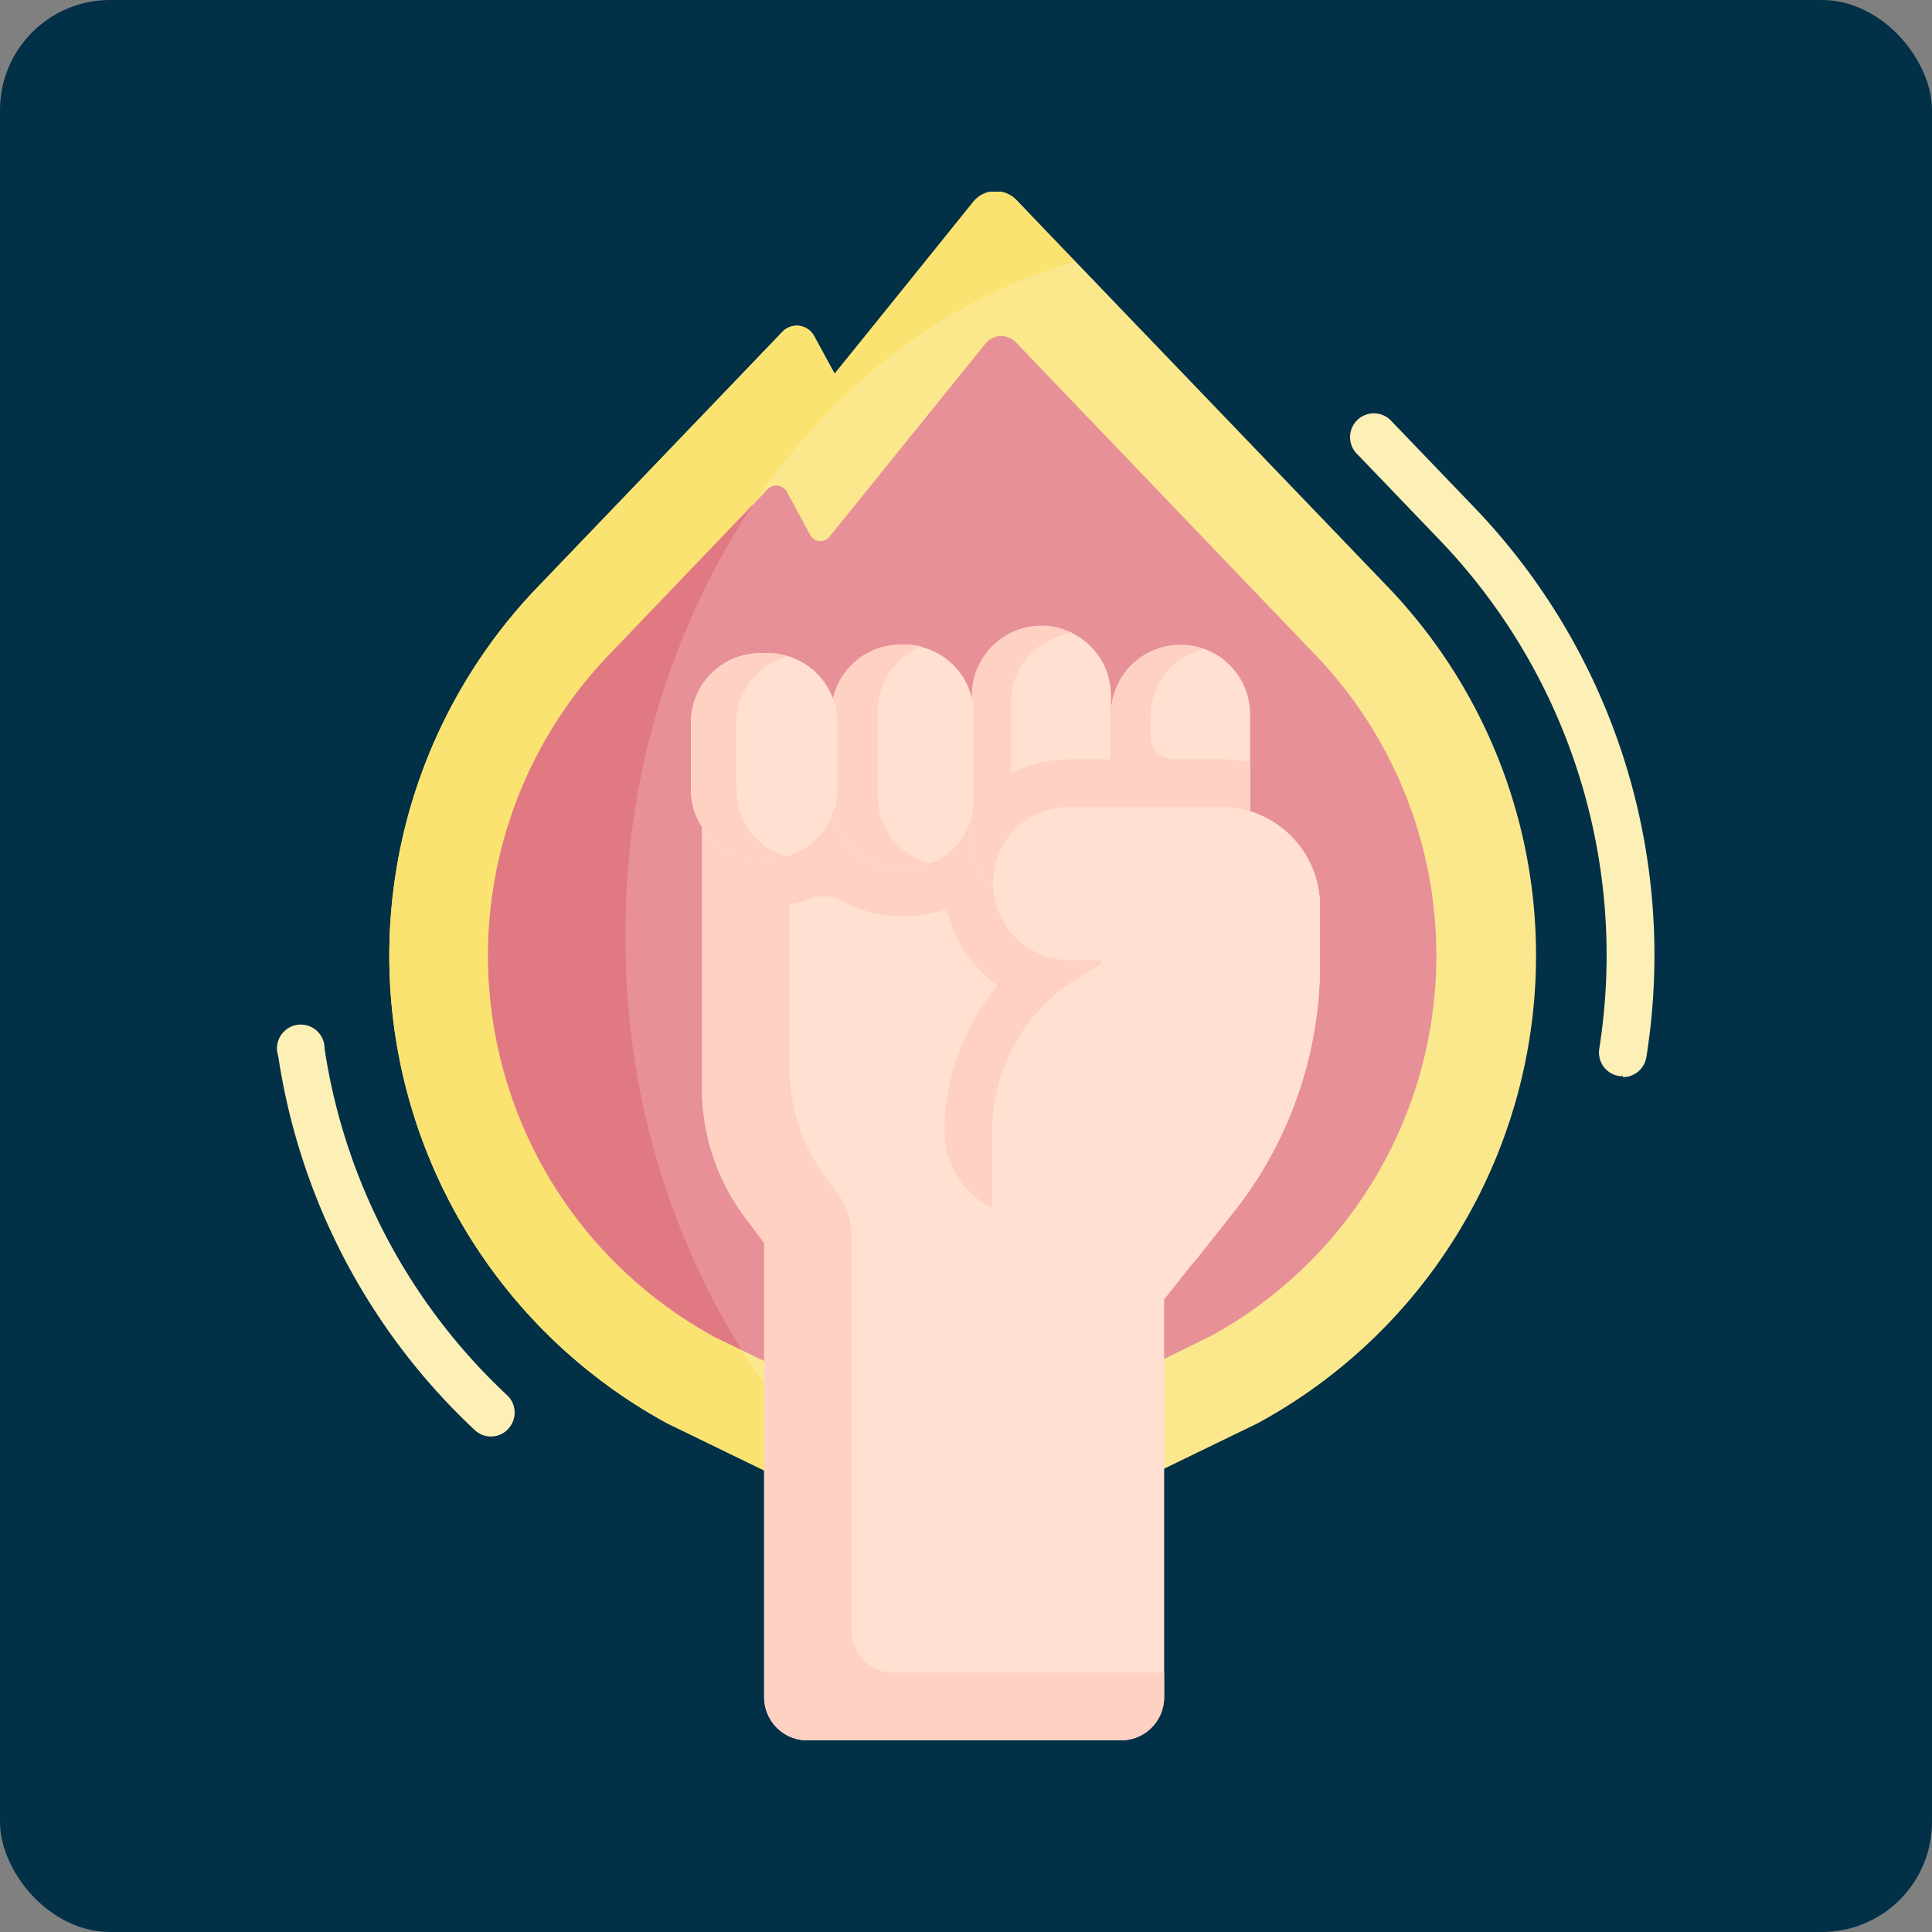 <svg xmlns="http://www.w3.org/2000/svg" xmlns:xlink="http://www.w3.org/1999/xlink" viewBox="0 0 125 125"><rect x="0" y="0" width="125" height="125" fill="#808080" stroke="none"/><defs><style>.cls-1{fill:none;}.cls-2{fill:#023047;}.cls-3{clip-path:url(#clip-path);}.cls-4{fill:#fbe88c;}.cls-5{fill:#fbe372;}.cls-6{fill:#e79098;}.cls-7{fill:#e17983;}.cls-8{fill:#ffe0d1;}.cls-9{fill:#ffd1c2;}.cls-10{fill:#fcf0b6;}</style><clipPath id="clip-path"><rect class="cls-1" x="17.88" y="12.4" width="89.23" height="100.19"/></clipPath></defs><title>Ativo 206elogios</title><g id="Camada_2" data-name="Camada 2"><g id="Extras"><rect class="cls-2" width="125" height="125" rx="7.12"/><g class="cls-3"><path class="cls-4" d="M43.19,92.1A34.44,34.44,0,0,1,34.77,38L50.64,21.44a1.27,1.27,0,0,1,2,.28L54,24.18,63,13.1a1.86,1.86,0,0,1,2.8-.12l24,25a34.44,34.44,0,0,1-8.42,54.1L69.43,97.88H55.09Z"/><path class="cls-5" d="M40.48,60.56c0-21.16,12.39-38.89,29.07-43.62l-3.79-4a1.86,1.86,0,0,0-2.8.12L54,24.18l-1.33-2.46a1.27,1.27,0,0,0-2-.28L34.77,38a34.44,34.44,0,0,0,8.42,54.1l11.9,5.78h2.27c-10.18-8-16.88-21.76-16.88-37.32Z"/></g><path class="cls-6" d="M56.55,91.51,46.11,86.44a28.08,28.08,0,0,1-6.75-44L49.67,31.65a.78.78,0,0,1,1.24.17l1.51,2.79a.75.75,0,0,0,1.25.11l10.1-12.5a1.31,1.31,0,0,1,1.95-.08L85.14,42.41a28.07,28.07,0,0,1-6.74,44L68,91.51Z"/><path class="cls-7" d="M46.11,86.44l1.88.91a50.16,50.16,0,0,1-7.51-26.79,50,50,0,0,1,8.24-27.92l-9.36,9.77a28.08,28.08,0,0,0,6.75,44Z"/><path class="cls-8" d="M66.9,52.75a4.88,4.88,0,0,1,2.25-.54H79a6.41,6.41,0,0,1,6.4,6.4v3.75A25.85,25.85,0,0,1,79.75,78.5l-4.43,5.57V109.8a2.79,2.79,0,0,1-2.79,2.8H52.23a2.79,2.79,0,0,1-2.79-2.8V80.41L48.2,78.76a13.93,13.93,0,0,1-2.78-8.34V52.75Z"/><path class="cls-9" d="M57.88,108.22a2.7,2.7,0,0,1-2.79-2.59V80a4.72,4.72,0,0,0-1.05-3l-.19-.24a12.3,12.3,0,0,1-2.78-7.73V52.75H45.42V70.42a13.87,13.87,0,0,0,2.78,8.34l1.24,1.65V109.8a2.79,2.79,0,0,0,2.79,2.8h20.3a2.79,2.79,0,0,0,2.79-2.8v-1.58Z"/><path class="cls-9" d="M58.27,59.29h.28a7.58,7.58,0,0,0,7.5-6.54H45.42v4.9a7.53,7.53,0,0,0,3.77,1h.49a7.35,7.35,0,0,0,2.66-.49,2.81,2.81,0,0,1,2.3.18,7.43,7.43,0,0,0,3.63.94Z"/><path class="cls-9" d="M66.66,78.74h12.9l.19-.24A25.85,25.85,0,0,0,85.4,62.36V58.61a6.41,6.41,0,0,0-6.4-6.4H69.15a4.88,4.88,0,0,0-2.25.54H62.43a8,8,0,0,0,2.12,11,14.82,14.82,0,0,0-3.44,9.44,5.55,5.55,0,0,0,5.55,5.55Z"/><path class="cls-8" d="M71.88,45a4.49,4.49,0,1,0-9,0v9.36a4.49,4.49,0,1,0,9,0Z"/><path class="cls-8" d="M76.36,41.72a4.49,4.49,0,0,0-4.48,4.49V56.73h9V46.21a4.49,4.49,0,0,0-4.49-4.49Z"/><path class="cls-9" d="M79,49.13H75.93a1.5,1.5,0,0,1-1.49-1.5V46.34A4.48,4.48,0,0,1,77.88,42a4.59,4.59,0,0,0-1.62-.26,4.54,4.54,0,0,0-4.38,4.58V56.73h9V49.31A9.44,9.44,0,0,0,79,49.13Z"/><path class="cls-9" d="M65.41,54.8V45.44a4.5,4.5,0,0,1,4-4.47,4.55,4.55,0,0,0-2-.49A4.49,4.49,0,0,0,62.9,45v9.36a4.49,4.49,0,0,0,4.49,4.49l.47,0a4.51,4.51,0,0,1-2.45-4Z"/><path class="cls-9" d="M69.15,49.13a8.05,8.05,0,0,0-3.63.86q-.42.23-.81.48v7.47a4.5,4.5,0,0,0,7.17-3.61v-5.2Z"/><path class="cls-8" d="M71.28,62.13H69.15a5,5,0,0,1-3.5-8.47,4.66,4.66,0,0,1,1.25-.91,4.88,4.88,0,0,1,2.25-.54H79a6.41,6.41,0,0,1,6.4,6.4v3.75A25.94,25.94,0,0,1,79.76,78.5l-2.37,3H64.19V73.19a11.64,11.64,0,0,1,5.59-9.94l1.5-.92Z"/><path class="cls-8" d="M58.55,41.72h-.28a4.49,4.49,0,0,0-4.49,4.49v5.51a4.49,4.49,0,0,0,4.49,4.49h.28A4.49,4.49,0,0,0,63,51.72V46.21a4.49,4.49,0,0,0-4.49-4.49Z"/><path class="cls-9" d="M56.79,51.53V46a4.49,4.49,0,0,1,2.83-4.17,4.18,4.18,0,0,0-1.07-.13h-.28a4.49,4.49,0,0,0-4.49,4.49v5.51a4.49,4.49,0,0,0,4.49,4.49h.28a4.34,4.34,0,0,0,1.66-.32,4.49,4.49,0,0,1-3.42-4.36Z"/><path class="cls-8" d="M49.68,42.26h-.49a4.49,4.49,0,0,0-4.49,4.49v4.34a4.49,4.49,0,0,0,4.49,4.48h.49a4.49,4.49,0,0,0,4.49-4.48V46.75a4.49,4.49,0,0,0-4.49-4.49Z"/><g class="cls-3"><path class="cls-9" d="M47.64,51.13V46.8A4.48,4.48,0,0,1,51,42.46a4.26,4.26,0,0,0-1.3-.2h-.49a4.49,4.49,0,0,0-4.49,4.49v4.34a4.49,4.49,0,0,0,4.49,4.48h.49a4.77,4.77,0,0,0,1.15-.14,4.5,4.5,0,0,1-3.19-4.3Z"/><path class="cls-10" d="M105,69.62a1,1,0,0,1-.24,0,1.54,1.54,0,0,1-1.29-1.75,38.8,38.8,0,0,0-10.39-33l-5.25-5.47a1.54,1.54,0,1,1,2.22-2.13l5.25,5.47a41.83,41.83,0,0,1,11.22,35.65,1.54,1.54,0,0,1-1.52,1.3Z"/><path class="cls-10" d="M31.76,92.94a1.51,1.51,0,0,1-1.05-.42A41.59,41.59,0,0,1,18,68.32a1.54,1.54,0,1,1,3-.47A38.57,38.57,0,0,0,32.81,90.27a1.54,1.54,0,0,1,.07,2.18,1.5,1.5,0,0,1-1.12.49Z"/></g></g></g></svg>